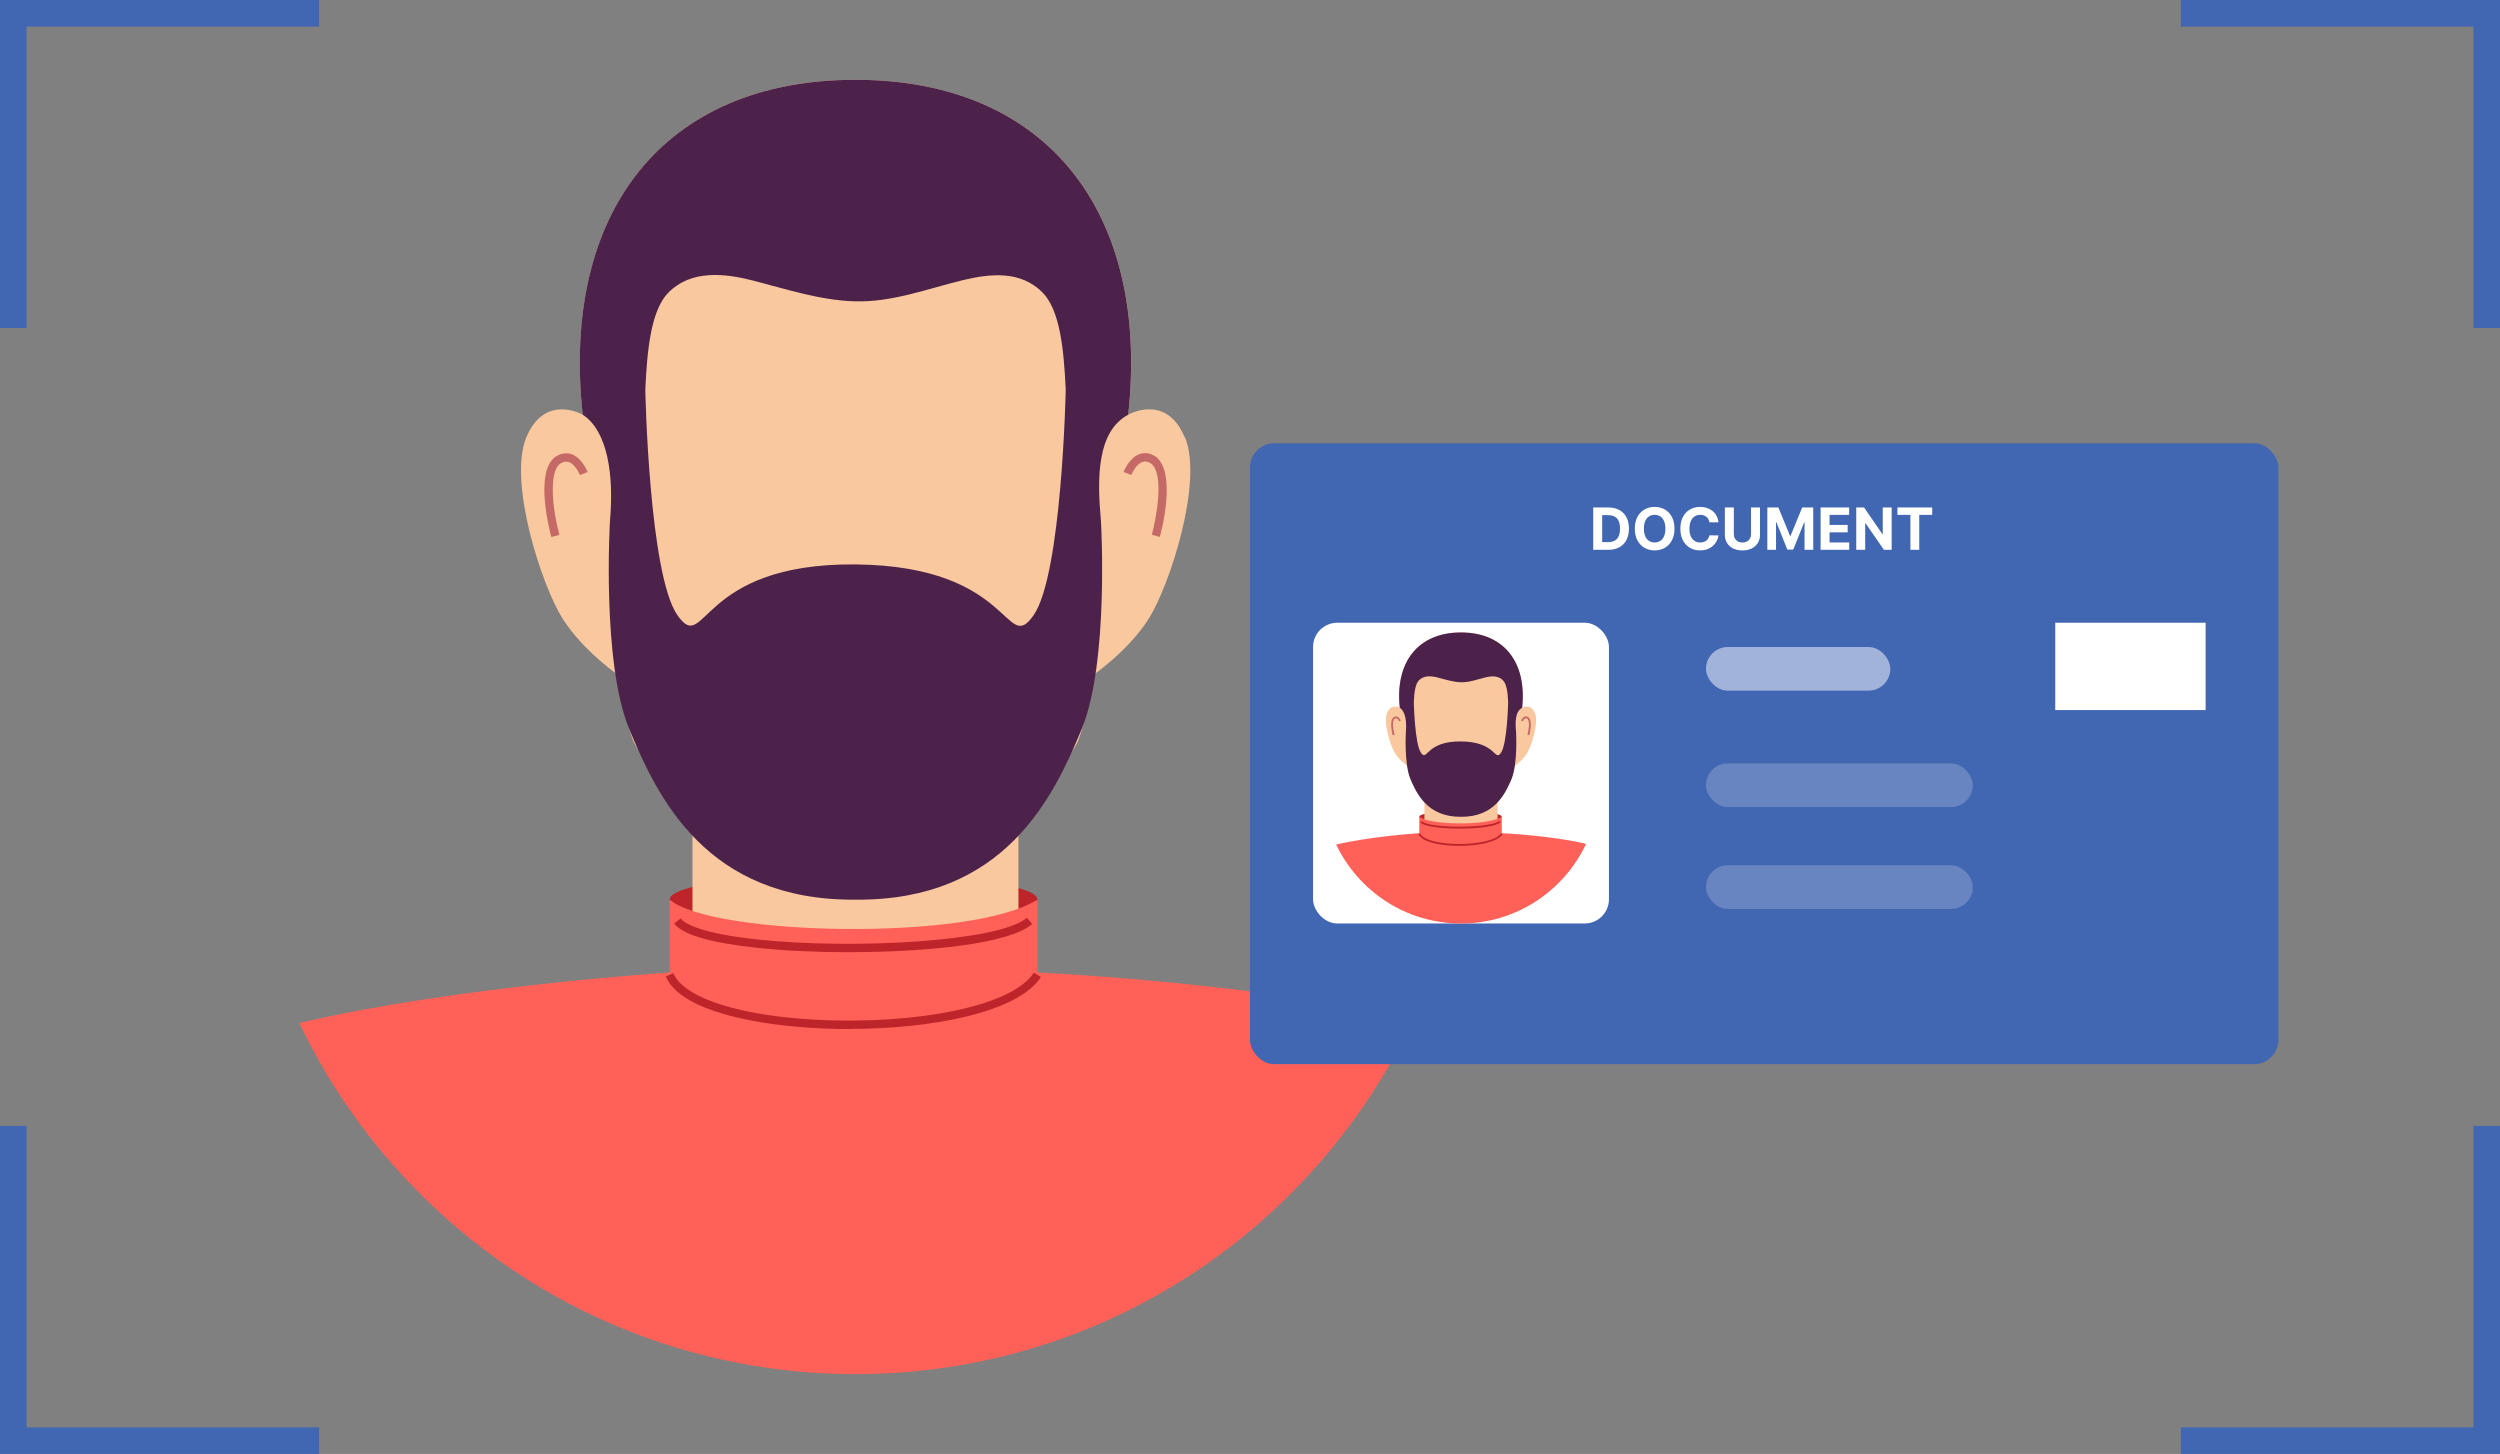 <svg width="282" height="164" viewBox="0 0 282 164" fill="none" xmlns="http://www.w3.org/2000/svg">
<rect x="0" y="0" width="282" height="164" fill="#808080" stroke="none"/>
<path fill-rule="evenodd" clip-rule="evenodd" d="M3 3H36V0H0V1V3V37H3L3 3Z" fill="#4267B2"/>
<path fill-rule="evenodd" clip-rule="evenodd" d="M279 3H246V0H282V1V3V37H279L279 3Z" fill="#4267B2"/>
<path fill-rule="evenodd" clip-rule="evenodd" d="M3 161H36V164H0V163V161V127H3L3 161Z" fill="#4267B2"/>
<path fill-rule="evenodd" clip-rule="evenodd" d="M279 161H246V164H282V163V161V127H279L279 161Z" fill="#4267B2"/>
<g clip-path="url(#clip0_344_37544)">
<path d="M96.278 104.411C107.734 104.411 117.021 103.094 117.021 101.47C117.021 99.845 107.734 98.528 96.278 98.528C84.822 98.528 75.535 99.845 75.535 101.47C75.535 103.094 84.822 104.411 96.278 104.411Z" fill="#BE252B"/>
<path d="M114.88 76.268H78.113V117.847H114.88V76.268Z" fill="#F9C89F"/>
<path d="M133.63 49.322C131.538 44.311 127.268 46.779 127.268 46.779C129.733 24.02 118.166 9.001 96.502 9.001C74.838 9.001 63.271 24.02 65.736 46.779C65.736 46.779 61.466 44.324 59.374 49.322C57.282 54.319 61.105 66.06 63.47 69.799C65.836 73.526 70.019 76.355 70.019 76.355C70.019 76.355 70.293 80.543 71.389 83.46C72.484 86.376 84.848 99.762 88.484 101.806C93.252 104.611 100.275 104.611 104.558 101.806C108.193 99.762 120.557 86.364 121.652 83.46C122.748 80.543 123.022 76.355 123.022 76.355C123.022 76.355 127.206 73.539 129.571 69.799C131.937 66.073 135.747 54.332 133.667 49.322H133.63Z" fill="#F9C89F"/>
<path d="M62.189 60.564C61.989 59.829 60.284 53.31 62.624 51.541C63.396 51.042 64.031 51.092 64.43 51.217C65.637 51.615 66.248 53.173 66.285 53.248L65.413 53.585C65.276 53.248 64.803 52.313 64.143 52.114C63.844 52.014 63.521 52.077 63.172 52.313C61.815 53.348 62.4 57.785 63.097 60.328L62.201 60.577L62.189 60.564Z" fill="#C46966"/>
<path d="M130.822 60.564L129.926 60.314C130.424 58.482 131.382 53.459 129.826 52.275C129.502 52.063 129.179 52.001 128.88 52.101C128.232 52.313 127.747 53.235 127.61 53.571L126.738 53.235C126.763 53.173 127.373 51.602 128.593 51.203C128.992 51.079 129.627 51.016 130.361 51.502C132.727 53.297 131.034 59.816 130.835 60.551L130.822 60.564Z" fill="#C46966"/>
<path d="M96.496 9.001C74.819 9.001 63.265 24.02 65.73 46.779C68.594 48.649 69.254 53.721 68.805 58.744C68.805 58.744 67.847 74.735 70.997 82.288C74.134 89.829 79.613 101.619 96.496 101.482C113.379 101.632 118.857 89.841 121.995 82.288C125.133 74.748 124.186 58.744 124.186 58.744C123.738 53.946 123.726 48.673 127.262 46.779C129.727 24.02 118.16 9.001 96.496 9.001ZM120.215 43.962C120.215 43.962 119.791 64.839 116.579 69.413C113.354 73.987 114.363 63.842 96.508 63.667C78.654 63.493 79.65 73.987 76.425 69.413C73.213 64.851 72.79 44.049 72.79 43.962C73.001 39.351 73.45 34.938 75.429 32.969C77.994 30.414 81.742 30.825 84.942 31.648C88.677 32.608 92.537 33.892 96.484 33.991C100.654 34.103 104.626 32.57 108.623 31.598C111.736 30.85 115.11 30.514 117.575 32.969C119.555 34.951 120.003 39.351 120.215 43.975V43.962Z" fill="#4C224B"/>
<path d="M159.39 115.054C141.971 110.829 117.02 109.695 117.02 109.695C104.146 119.94 86.926 120.077 75.534 109.695C75.534 109.695 51.043 111.29 33.762 115.403C44.943 138.823 68.835 155 96.489 155C124.291 155 148.259 138.661 159.377 115.054H159.39Z" fill="#FF6158"/>
<path d="M75.535 101.468V111.875C90.252 122.744 104.097 122.893 117.021 111.875V101.468C109.7 106.217 80.229 105.569 75.535 101.468Z" fill="#FF6158"/>
<path d="M95.782 116.076C93.765 116.076 91.761 115.989 89.818 115.814C85.971 115.478 76.832 114.244 75.102 110.143L75.961 109.782C77.019 112.299 82.236 114.206 89.906 114.879C100.538 115.814 113.774 114.107 116.625 109.707L117.409 110.218C114.869 114.144 105.307 116.064 95.782 116.064V116.076Z" fill="#BE252B"/>
<path d="M95.861 107.414C92.088 107.414 88.415 107.24 85.415 106.916C80.135 106.355 76.985 105.432 76.039 104.161L76.786 103.6C77.135 104.074 78.704 105.258 85.514 105.981C96.321 107.127 112.769 106.205 115.832 103.525L116.442 104.223C113.877 106.467 104.601 107.402 95.848 107.402L95.861 107.414Z" fill="#BE252B"/>
</g>
<rect x="141" y="50" width="116" height="70.038" rx="2.736" fill="#4267B2"/>
<rect x="148.113" y="70.245" width="33.377" height="33.925" rx="2.736" fill="white"/>
<rect opacity="0.5" x="192.434" y="72.981" width="20.793" height="4.925" rx="2.462" fill="white"/>
<rect opacity="0.2" x="192.434" y="86.113" width="30.094" height="4.925" rx="2.462" fill="white"/>
<rect opacity="0.2" x="192.434" y="97.604" width="30.094" height="4.925" rx="2.462" fill="white"/>
<rect x="231.832" y="70.245" width="16.962" height="9.849" fill="white"/>
<path d="M181.409 62.019H179.716V57.244H181.423C181.903 57.244 182.316 57.339 182.663 57.531C183.01 57.72 183.276 57.993 183.463 58.349C183.651 58.705 183.745 59.131 183.745 59.627C183.745 60.124 183.651 60.552 183.463 60.909C183.276 61.267 183.008 61.541 182.658 61.732C182.31 61.923 181.894 62.019 181.409 62.019ZM180.725 61.154H181.367C181.665 61.154 181.916 61.101 182.12 60.995C182.325 60.888 182.479 60.723 182.581 60.499C182.686 60.273 182.738 59.983 182.738 59.627C182.738 59.274 182.686 58.986 182.581 58.762C182.479 58.538 182.326 58.373 182.122 58.267C181.918 58.162 181.667 58.109 181.369 58.109H180.725V61.154ZM188.881 59.631C188.881 60.152 188.782 60.595 188.585 60.961C188.389 61.326 188.122 61.605 187.783 61.797C187.446 61.989 187.066 62.084 186.645 62.084C186.221 62.084 185.84 61.988 185.502 61.795C185.165 61.602 184.899 61.323 184.703 60.958C184.507 60.593 184.409 60.151 184.409 59.631C184.409 59.111 184.507 58.668 184.703 58.302C184.899 57.937 185.165 57.659 185.502 57.468C185.84 57.275 186.221 57.178 186.645 57.178C187.066 57.178 187.446 57.275 187.783 57.468C188.122 57.659 188.389 57.937 188.585 58.302C188.782 58.668 188.881 59.111 188.881 59.631ZM187.857 59.631C187.857 59.294 187.807 59.01 187.706 58.778C187.606 58.546 187.466 58.371 187.284 58.251C187.102 58.131 186.889 58.072 186.645 58.072C186.401 58.072 186.188 58.131 186.006 58.251C185.824 58.371 185.683 58.546 185.582 58.778C185.482 59.01 185.433 59.294 185.433 59.631C185.433 59.969 185.482 60.253 185.582 60.485C185.683 60.716 185.824 60.892 186.006 61.012C186.188 61.131 186.401 61.191 186.645 61.191C186.889 61.191 187.102 61.131 187.284 61.012C187.466 60.892 187.606 60.716 187.706 60.485C187.807 60.253 187.857 59.969 187.857 59.631ZM193.842 58.916H192.821C192.802 58.783 192.764 58.666 192.707 58.563C192.649 58.459 192.575 58.371 192.485 58.298C192.395 58.225 192.291 58.169 192.173 58.13C192.056 58.091 191.93 58.072 191.793 58.072C191.546 58.072 191.33 58.133 191.147 58.256C190.964 58.377 190.821 58.554 190.72 58.787C190.619 59.019 190.569 59.3 190.569 59.631C190.569 59.972 190.619 60.258 190.72 60.489C190.823 60.721 190.966 60.896 191.149 61.014C191.333 61.132 191.545 61.191 191.786 61.191C191.921 61.191 192.046 61.173 192.161 61.138C192.278 61.102 192.381 61.05 192.471 60.981C192.561 60.911 192.636 60.827 192.695 60.727C192.756 60.628 192.798 60.514 192.821 60.387L193.842 60.392C193.816 60.611 193.75 60.822 193.644 61.026C193.54 61.228 193.399 61.409 193.222 61.569C193.046 61.728 192.837 61.853 192.593 61.947C192.35 62.038 192.076 62.084 191.769 62.084C191.344 62.084 190.963 61.988 190.627 61.795C190.293 61.602 190.028 61.323 189.834 60.958C189.641 60.593 189.545 60.151 189.545 59.631C189.545 59.111 189.643 58.668 189.839 58.302C190.035 57.937 190.301 57.659 190.636 57.468C190.972 57.275 191.35 57.178 191.769 57.178C192.046 57.178 192.303 57.217 192.539 57.295C192.777 57.373 192.987 57.486 193.171 57.636C193.354 57.783 193.503 57.964 193.619 58.179C193.735 58.393 193.81 58.639 193.842 58.916ZM197.516 57.244H198.526V60.345C198.526 60.693 198.442 60.998 198.276 61.259C198.111 61.52 197.88 61.724 197.584 61.87C197.287 62.014 196.941 62.087 196.546 62.087C196.15 62.087 195.803 62.014 195.506 61.87C195.209 61.724 194.978 61.52 194.814 61.259C194.649 60.998 194.566 60.693 194.566 60.345V57.244H195.576V60.259C195.576 60.441 195.616 60.602 195.695 60.744C195.776 60.885 195.889 60.996 196.035 61.077C196.181 61.158 196.352 61.198 196.546 61.198C196.742 61.198 196.912 61.158 197.057 61.077C197.203 60.996 197.315 60.885 197.395 60.744C197.476 60.602 197.516 60.441 197.516 60.259V57.244ZM199.356 57.244H200.601L201.916 60.452H201.972L203.287 57.244H204.533V62.019H203.553V58.911H203.514L202.278 61.996H201.611L200.375 58.899H200.336V62.019H199.356V57.244ZM205.364 62.019V57.244H208.582V58.076H206.374V59.214H208.417V60.046H206.374V61.187H208.591V62.019H205.364ZM213.379 57.244V62.019H212.507L210.429 59.014H210.394V62.019H209.385V57.244H210.271L212.332 60.247H212.374V57.244H213.379ZM214.031 58.076V57.244H217.953V58.076H216.491V62.019H215.493V58.076H214.031Z" fill="white"/>
<g clip-path="url(#clip1_344_37544)">
<path d="M164.748 92.794C167.319 92.794 169.402 92.498 169.402 92.133C169.402 91.767 167.319 91.471 164.748 91.471C162.178 91.471 160.094 91.767 160.094 92.133C160.094 92.498 162.178 92.794 164.748 92.794Z" fill="#BE252B"/>
<path d="M168.926 86.465H160.676V95.815H168.926V86.465Z" fill="#F9C89F"/>
<path d="M173.129 80.406C172.66 79.28 171.702 79.835 171.702 79.835C172.255 74.717 169.659 71.34 164.798 71.34C159.937 71.34 157.342 74.717 157.895 79.835C157.895 79.835 156.937 79.282 156.468 80.406C155.998 81.53 156.856 84.17 157.387 85.011C157.918 85.849 158.856 86.485 158.856 86.485C158.856 86.485 158.918 87.427 159.164 88.083C159.409 88.739 162.184 91.749 162.999 92.208C164.069 92.839 165.645 92.839 166.606 92.208C167.422 91.749 170.196 88.736 170.442 88.083C170.687 87.427 170.749 86.485 170.749 86.485C170.749 86.485 171.688 85.852 172.218 85.011C172.749 84.173 173.604 81.533 173.138 80.406H173.129Z" fill="#F9C89F"/>
<path d="M157.098 82.935C157.054 82.769 156.671 81.304 157.196 80.906C157.369 80.794 157.512 80.805 157.601 80.833C157.872 80.922 158.009 81.273 158.017 81.29L157.822 81.365C157.791 81.29 157.685 81.079 157.537 81.035C157.47 81.012 157.397 81.026 157.319 81.079C157.014 81.312 157.146 82.31 157.302 82.882L157.101 82.938L157.098 82.935Z" fill="#C46966"/>
<path d="M172.498 82.935L172.297 82.879C172.409 82.467 172.624 81.337 172.275 81.071C172.202 81.023 172.13 81.009 172.063 81.032C171.917 81.079 171.808 81.287 171.778 81.362L171.582 81.287C171.588 81.273 171.725 80.92 171.998 80.83C172.088 80.802 172.23 80.788 172.395 80.897C172.926 81.301 172.546 82.767 172.501 82.932L172.498 82.935Z" fill="#C46966"/>
<path d="M164.797 71.34C159.933 71.34 157.341 74.717 157.894 79.835C158.536 80.255 158.684 81.396 158.584 82.525C158.584 82.525 158.369 86.121 159.076 87.819C159.78 89.515 161.009 92.166 164.797 92.135C168.585 92.169 169.815 89.518 170.519 87.819C171.223 86.124 171.01 82.525 171.01 82.525C170.91 81.446 170.907 80.261 171.7 79.835C172.253 74.717 169.658 71.34 164.797 71.34ZM170.119 79.201C170.119 79.201 170.024 83.896 169.303 84.924C168.58 85.953 168.806 83.671 164.8 83.632C160.794 83.593 161.017 85.953 160.294 84.924C159.573 83.898 159.478 79.221 159.478 79.201C159.525 78.164 159.626 77.172 160.07 76.729C160.646 76.155 161.487 76.247 162.205 76.432C163.043 76.648 163.909 76.937 164.794 76.959C165.73 76.984 166.621 76.64 167.518 76.421C168.217 76.253 168.974 76.177 169.527 76.729C169.971 77.175 170.072 78.164 170.119 79.204V79.201Z" fill="#4C224B"/>
<path d="M178.911 95.188C175.003 94.237 169.404 93.982 169.404 93.982C166.515 96.286 162.652 96.317 160.095 93.982C160.095 93.982 154.6 94.341 150.723 95.266C153.231 100.532 158.592 104.17 164.797 104.17C171.036 104.17 176.413 100.496 178.908 95.188H178.911Z" fill="#FF6158"/>
<path d="M160.094 92.132V94.472C163.396 96.916 166.502 96.95 169.402 94.472V92.132C167.76 93.2 161.147 93.054 160.094 92.132Z" fill="#FF6158"/>
<path d="M164.64 95.417C164.188 95.417 163.738 95.397 163.302 95.358C162.439 95.282 160.388 95.005 160 94.083L160.193 94.002C160.43 94.568 161.601 94.997 163.322 95.148C165.707 95.358 168.677 94.974 169.317 93.985L169.493 94.1C168.923 94.983 166.777 95.414 164.64 95.414V95.417Z" fill="#BE252B"/>
<path d="M164.655 93.469C163.808 93.469 162.984 93.43 162.311 93.357C161.126 93.231 160.419 93.023 160.207 92.738L160.375 92.612C160.453 92.718 160.805 92.984 162.333 93.147C164.758 93.405 168.448 93.197 169.136 92.595L169.273 92.752C168.697 93.256 166.616 93.466 164.652 93.466L164.655 93.469Z" fill="#BE252B"/>
</g>
<defs>
<clipPath id="clip0_344_37544">
<rect width="139" height="146" fill="white" transform="translate(27 9)"/>
</clipPath>
<clipPath id="clip1_344_37544">
<rect width="31.189" height="32.83" fill="white" transform="translate(149.207 71.34)"/>
</clipPath>
</defs>
</svg>
